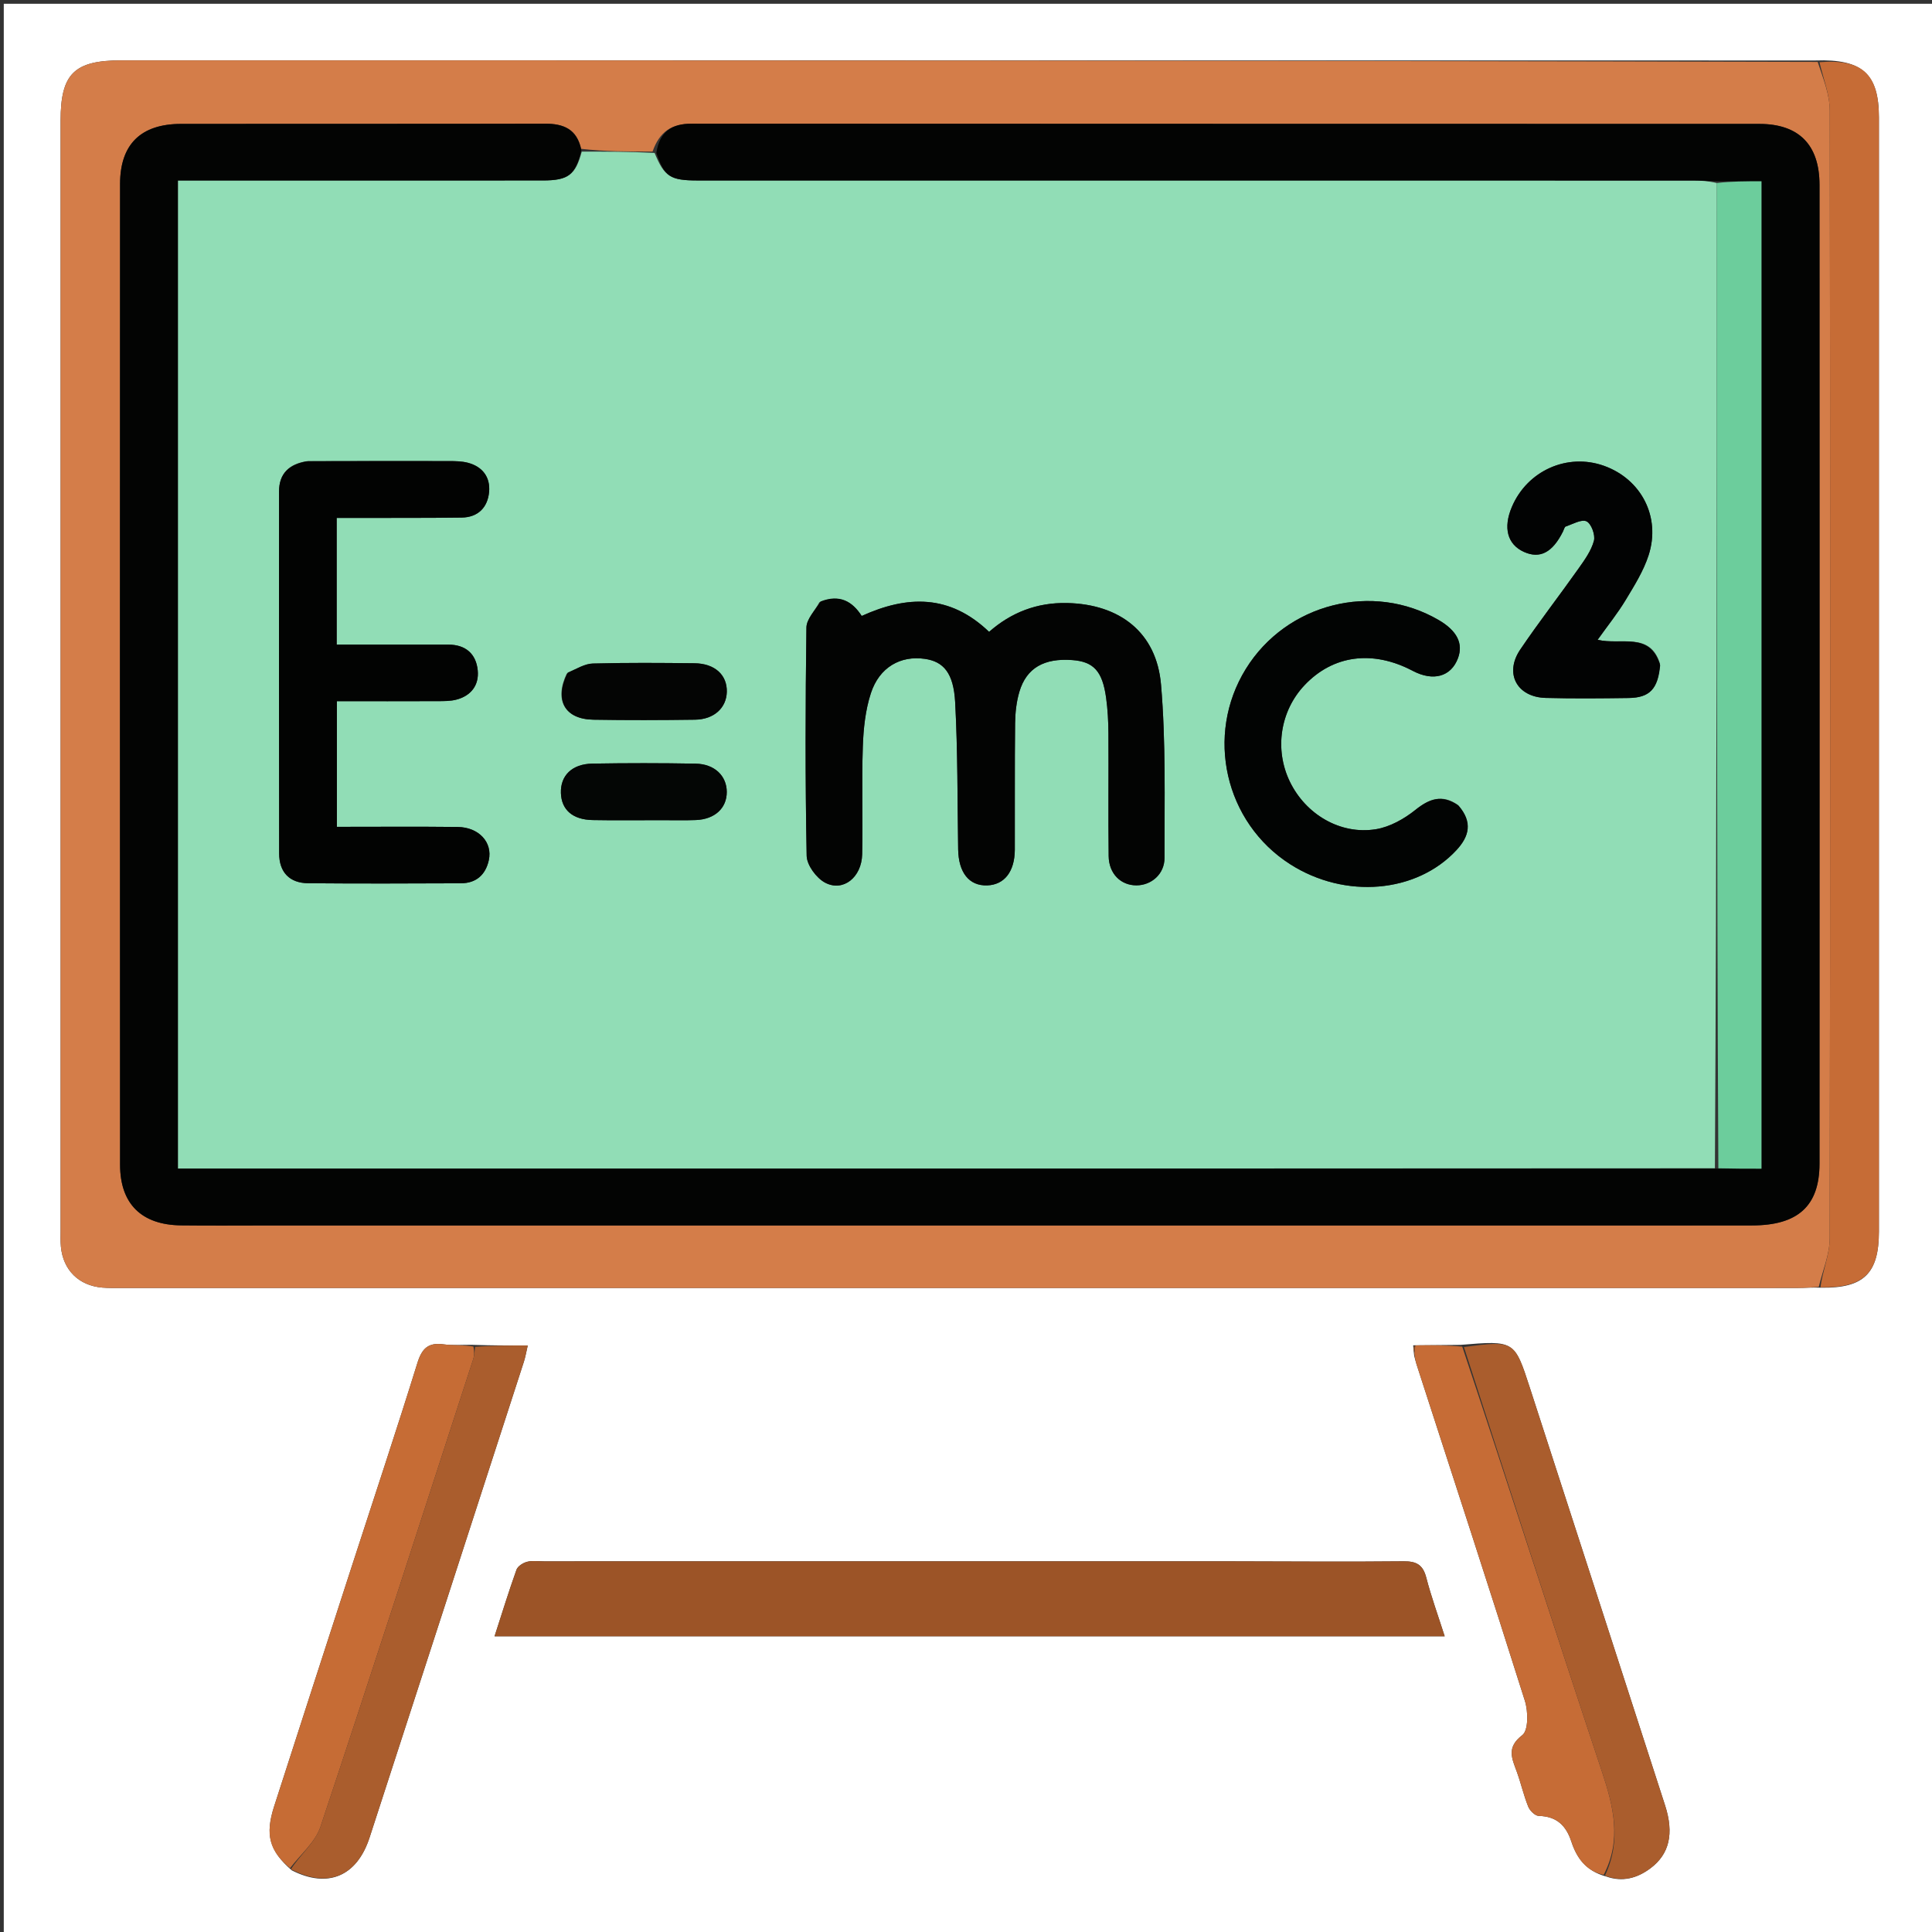 <svg width="512" height="512" viewBox="0 0 512 512" fill="none" xmlns="http://www.w3.org/2000/svg">
<rect x="0" y="0" width="512" height="512" fill="#333333" stroke="none"/>
<g clip-path="url(#clip0_474_2)">
<path d="M1 134C1 89.333 1 45.167 1 1C171.667 1 342.333 1 513 1C513 171.667 513 342.333 513 513C342.333 513 171.667 513 1 513C1 386.833 1 260.667 1 134ZM77.324 495.657C86.833 500.509 94.575 497.313 97.946 486.95C111.612 444.942 125.22 402.915 138.83 360.889C139.26 359.56 139.483 358.165 139.857 356.571C134.83 356.571 130.367 356.571 125.007 356.391C122.514 356.367 119.988 356.595 117.537 356.262C113.489 355.71 111.809 357.35 110.605 361.231C105.1 378.98 99.218 396.611 93.487 414.289C86.529 435.755 79.561 457.218 72.65 478.7C70.216 486.266 71.364 490.464 77.324 495.657ZM387.012 356.409C383.037 356.453 379.063 356.497 374.509 356.524C374.558 357.208 374.607 357.892 374.775 359.302C374.994 360.102 375.182 360.912 375.438 361.7C385.041 391.369 394.739 421.007 404.114 450.748C404.998 453.552 405.067 458.575 403.424 459.831C399.151 463.096 400.696 466.021 401.971 469.538C403.078 472.591 403.792 475.793 405.006 478.797C405.431 479.85 406.807 481.21 407.779 481.234C412.49 481.351 415.004 483.72 416.422 488.032C417.813 492.263 420.193 495.801 425.657 497.291C429.991 498.831 433.889 497.738 437.396 495.108C442.408 491.349 443.673 485.909 441.264 478.45C429.349 441.573 417.402 404.706 405.45 367.84C401.358 355.215 401.337 355.222 387.012 356.409ZM481.079 16.024C331.45 16.014 181.822 16.004 32.194 15.995C19.657 15.994 16.063 19.545 16.063 31.946C16.061 129.921 16.062 227.895 16.064 325.87C16.064 327.37 15.997 328.878 16.137 330.366C16.724 336.602 20.905 340.728 27.139 341.23C28.796 341.364 30.468 341.335 32.133 341.335C180.262 341.339 328.391 341.34 476.52 341.327C478.344 341.327 480.169 341.148 482.863 341.258C493.936 341.364 497.93 337.439 497.931 326.369C497.936 227.958 497.936 129.546 497.931 31.135C497.93 19.646 493.585 15.578 481.079 16.024ZM326.5 413.769C265.716 413.77 204.932 413.769 144.147 413.771C142.649 413.771 141.079 413.524 139.675 413.894C138.602 414.176 137.207 415.062 136.869 416.007C134.815 421.747 133.022 427.581 131.063 433.628C215.227 433.628 298.751 433.628 382.856 433.628C381.11 428.153 379.296 423.17 377.97 418.06C377.09 414.67 375.356 413.727 371.963 413.763C357.144 413.919 342.321 413.793 326.5 413.769Z" fill="white"/>
<path d="M481.992 341.052C480.167 341.148 478.343 341.326 476.518 341.326C328.389 341.339 180.261 341.339 32.132 341.334C30.467 341.334 28.794 341.363 27.137 341.23C20.904 340.728 16.723 336.601 16.136 330.366C15.996 328.878 16.063 327.369 16.063 325.87C16.06 227.895 16.06 129.92 16.061 31.945C16.062 19.545 19.656 15.994 32.192 15.995C181.821 16.004 331.449 16.014 481.709 16.408C483.234 20.961 484.899 25.128 484.906 29.297C485.051 128.925 485.057 228.553 484.891 328.181C484.884 332.473 483.001 336.762 481.992 341.052ZM153.991 39.437C152.895 34.204 149.356 32.764 144.421 32.777C112.266 32.858 80.11 32.785 47.955 32.836C37.323 32.853 31.822 38.246 31.818 48.749C31.782 135.387 31.783 222.024 31.819 308.661C31.823 319.031 37.503 324.615 47.963 324.736C55.792 324.826 63.624 324.755 71.455 324.755C202.41 324.755 333.365 324.758 464.32 324.751C476.478 324.751 482.183 319.574 482.186 308.381C482.21 221.91 482.21 135.44 482.188 48.97C482.185 38.405 476.746 32.842 466.258 32.839C371.957 32.803 277.656 32.837 183.355 32.774C178.006 32.77 174.798 34.86 172.938 40.166C166.68 40.172 160.422 40.178 153.991 39.437Z" fill="#D47D49"/>
<path d="M327 413.769C342.321 413.793 357.143 413.919 371.963 413.763C375.356 413.727 377.09 414.67 377.97 418.06C379.296 423.17 381.11 428.153 382.856 433.628C298.75 433.628 215.227 433.628 131.062 433.628C133.022 427.581 134.814 421.747 136.869 416.007C137.207 415.062 138.602 414.176 139.674 413.894C141.079 413.524 142.649 413.771 144.147 413.771C204.931 413.769 265.716 413.769 327 413.769Z" fill="#9C5427"/>
<path d="M482.429 341.155C483.003 336.762 484.886 332.473 484.893 328.181C485.059 228.553 485.053 128.925 484.908 29.297C484.902 25.128 483.236 20.961 482.176 16.478C493.585 15.578 497.931 19.646 497.931 31.135C497.936 129.546 497.937 227.958 497.931 326.369C497.931 337.439 493.937 341.364 482.429 341.155Z" fill="#C66C36"/>
<path d="M424.981 496.869C420.193 495.801 417.814 492.263 416.423 488.032C415.005 483.72 412.491 481.351 407.78 481.234C406.808 481.211 405.432 479.85 405.006 478.797C403.793 475.793 403.078 472.591 401.971 469.538C400.696 466.021 399.152 463.096 403.424 459.831C405.068 458.575 404.999 453.552 404.115 450.748C394.739 421.007 385.041 391.369 375.438 361.7C375.183 360.912 374.995 360.102 374.812 358.604C374.93 357.451 375.009 356.996 375.089 356.542C379.064 356.498 383.038 356.453 387.51 356.864C400.135 394.698 412.093 432.133 424.507 469.417C427.611 478.738 429.794 487.623 424.981 496.869Z" fill="#C66C36"/>
<path d="M425.32 497.079C429.795 487.623 427.611 478.738 424.507 469.417C412.094 432.133 400.135 394.698 387.953 356.976C401.338 355.222 401.359 355.215 405.451 367.84C417.403 404.705 429.35 441.572 441.265 478.45C443.674 485.908 442.409 491.349 437.397 495.108C433.89 497.738 429.992 498.83 425.32 497.079Z" fill="#AA5D2D"/>
<path d="M76.864 495.088C71.363 490.464 70.215 486.266 72.65 478.7C79.56 457.218 86.528 435.755 93.486 414.289C99.217 396.611 105.099 378.98 110.604 361.231C111.808 357.35 113.488 355.71 117.537 356.262C119.987 356.595 122.514 356.367 125.462 356.842C125.75 358.272 125.7 359.288 125.397 360.221C111.984 401.544 98.667 442.899 84.93 484.113C83.563 488.212 79.614 491.45 76.864 495.088Z" fill="#C66C35"/>
<path d="M77.094 495.372C79.614 491.45 83.563 488.212 84.929 484.113C98.667 442.898 111.984 401.543 125.397 360.221C125.7 359.287 125.75 358.271 125.911 356.932C130.367 356.57 134.829 356.57 139.856 356.57C139.482 358.164 139.259 359.56 138.829 360.889C125.219 402.915 111.611 444.942 97.945 486.949C94.574 497.313 86.832 500.508 77.094 495.372Z" fill="#AA5D2D"/>
<path d="M374.8 356.533C375.01 356.996 374.931 357.451 374.755 358.24C374.609 357.891 374.56 357.208 374.8 356.533Z" fill="#AA5D2D"/>
<path d="M154.168 40.184C160.425 40.178 166.683 40.172 173.476 40.526C176.072 46.821 177.619 47.825 184.887 47.825C272.76 47.829 360.634 47.826 448.507 47.836C450.665 47.837 452.822 47.971 454.987 48.509C454.971 135.82 454.948 222.666 454.47 309.604C318.447 309.698 182.879 309.698 47.145 309.698C47.145 222.176 47.145 135.158 47.145 47.827C49.279 47.827 51.087 47.827 52.894 47.827C83.216 47.827 113.538 47.836 143.86 47.82C150.614 47.817 152.506 46.372 154.168 40.184ZM217.165 159.585C215.961 161.826 213.743 164.054 213.713 166.312C213.441 186.471 213.384 206.638 213.776 226.794C213.824 229.266 216.346 232.687 218.654 233.91C223.429 236.439 228.349 232.527 228.485 226.385C228.696 216.891 228.334 207.382 228.656 197.894C228.818 193.132 229.328 188.199 230.795 183.707C233.043 176.822 238.644 173.689 245.054 174.599C250.001 175.301 252.711 178.277 253.131 186.119C253.826 199.079 253.721 212.082 253.923 225.068C254.02 231.242 256.824 234.786 261.587 234.641C266.149 234.501 268.913 231.014 268.937 225.168C268.981 214.003 268.886 202.838 269.014 191.674C269.046 188.878 269.359 185.985 270.151 183.318C272.025 177.011 276.697 174.369 284.18 174.926C289.81 175.345 292.16 177.849 293.133 184.915C293.564 188.036 293.728 191.213 293.748 194.367C293.817 205.198 293.677 216.03 293.809 226.86C293.866 231.551 297.03 234.639 301.184 234.629C305.089 234.618 308.617 231.682 308.61 227.341C308.583 212.028 308.987 196.646 307.685 181.423C306.5 167.569 296.714 160.12 282.816 159.807C274.799 159.626 267.935 162.328 262.123 167.446C251.676 157.438 240.418 157.758 228.367 163.233C225.859 159.346 222.503 157.418 217.165 159.585ZM81.192 122.236C76.652 122.986 73.955 125.442 73.953 130.25C73.939 162.223 73.912 194.196 73.978 226.169C73.989 231.17 76.748 234.021 81.669 234.066C95.156 234.189 108.645 234.133 122.134 234.081C126.183 234.065 128.681 231.844 129.539 227.967C130.587 223.231 126.908 219.217 121.278 219.155C110.664 219.039 100.049 219.122 89.277 219.122C89.277 207.815 89.277 196.945 89.277 185.824C98.41 185.824 107.219 185.843 116.027 185.807C117.679 185.801 119.394 185.817 120.968 185.402C124.86 184.375 126.984 181.56 126.604 177.66C126.18 173.297 123.41 170.84 118.847 170.833C109.062 170.817 99.278 170.828 89.225 170.828C89.225 159.478 89.225 148.6 89.225 137.258C91.288 137.258 93.081 137.262 94.873 137.257C104.032 137.236 113.191 137.284 122.348 137.161C126.685 137.103 129.239 134.48 129.617 130.373C129.976 126.469 127.885 123.656 123.982 122.635C122.404 122.223 120.694 122.198 119.043 122.194C106.72 122.164 94.397 122.184 81.192 122.236ZM386.29 213.264C382.138 210.445 378.816 211.65 375.085 214.641C372.113 217.024 368.335 219.148 364.648 219.749C355.192 221.291 346.003 215.807 341.808 207.11C337.708 198.611 339.255 188.444 345.688 181.614C353.246 173.588 363.761 172.186 374.399 177.787C379.836 180.649 384.55 179.326 386.381 174.423C387.829 170.544 386.128 167.164 381.308 164.342C363.807 154.097 340.904 159.888 330.154 177.277C319.308 194.82 324.577 217.975 341.934 229.046C356.487 238.328 375.399 236.694 385.972 225.295C389.361 221.641 390.336 217.907 386.29 213.264ZM439.921 175.917C437.278 167.326 429.558 171.042 423.386 169.554C426.074 165.785 428.667 162.57 430.783 159.067C433.089 155.25 435.535 151.354 436.894 147.16C440.189 136.993 434.949 126.972 425.067 123.444C415.376 119.985 404.772 124.71 400.672 134.315C398.298 139.878 399.469 144.272 403.855 146.256C408.108 148.18 411.445 146.427 414.234 140.806C414.456 140.36 414.6 139.641 414.941 139.526C416.795 138.903 419.135 137.527 420.459 138.167C421.717 138.774 422.816 141.78 422.408 143.311C421.707 145.942 419.955 148.371 418.333 150.665C413.239 157.871 407.815 164.848 402.874 172.154C398.612 178.456 401.996 184.753 409.622 184.955C416.949 185.149 424.286 185.082 431.617 184.978C437.178 184.899 439.398 182.596 439.921 175.917ZM175.449 217.357C178.435 217.352 181.425 217.437 184.407 217.321C189.435 217.126 192.619 214.168 192.604 209.869C192.589 205.621 189.381 202.468 184.366 202.377C175.245 202.21 166.116 202.212 156.994 202.365C151.579 202.455 148.495 205.549 148.649 210.166C148.797 214.602 151.745 217.22 157.045 217.324C162.849 217.437 168.657 217.354 175.449 217.357ZM150.192 178.525C146.826 185.557 149.656 190.599 157.26 190.727C166.236 190.878 175.218 190.849 184.195 190.725C189.219 190.655 192.505 187.609 192.614 183.366C192.729 178.874 189.447 175.83 184.039 175.769C175.061 175.666 166.077 175.602 157.105 175.842C154.962 175.9 152.852 177.225 150.192 178.525Z" fill="#91DDB6"/>
<path d="M454.979 48.043C452.821 47.971 450.663 47.837 448.505 47.836C360.632 47.826 272.759 47.829 184.886 47.825C177.618 47.825 176.07 46.821 173.934 40.535C174.799 34.86 178.008 32.77 183.357 32.774C277.658 32.837 371.959 32.804 466.26 32.839C476.748 32.843 482.186 38.405 482.189 48.97C482.211 135.44 482.212 221.911 482.188 308.381C482.185 319.574 476.479 324.751 464.322 324.752C333.366 324.758 202.411 324.756 71.456 324.756C63.626 324.756 55.794 324.827 47.964 324.736C37.505 324.615 31.825 319.032 31.821 308.661C31.785 222.024 31.783 135.387 31.819 48.75C31.823 38.246 37.325 32.853 47.956 32.836C80.112 32.785 112.267 32.859 144.423 32.777C149.357 32.764 152.896 34.204 154.08 39.811C152.505 46.372 150.612 47.817 143.859 47.82C113.537 47.836 83.215 47.827 52.893 47.827C51.085 47.827 49.278 47.827 47.143 47.827C47.143 135.158 47.143 222.176 47.143 309.698C182.878 309.698 318.446 309.698 454.926 309.704C459.454 309.709 463.069 309.709 466.807 309.709C466.807 222.138 466.807 135.084 466.807 48.043C462.599 48.043 458.789 48.043 454.979 48.043Z" fill="#030403"/>
<path d="M217.479 159.388C222.499 157.419 225.856 159.346 228.364 163.233C240.415 157.758 251.672 157.438 262.12 167.446C267.932 162.328 274.795 159.626 282.813 159.807C296.711 160.12 306.496 167.569 307.681 181.423C308.984 196.646 308.58 212.028 308.606 227.341C308.614 231.682 305.086 234.618 301.181 234.629C297.027 234.639 293.863 231.551 293.806 226.86C293.674 216.03 293.814 205.198 293.745 194.367C293.725 191.213 293.56 188.036 293.13 184.915C292.156 177.849 289.807 175.345 284.177 174.926C276.694 174.369 272.022 177.011 270.148 183.318C269.355 185.985 269.043 188.878 269.011 191.675C268.882 202.838 268.978 214.003 268.934 225.168C268.91 231.014 266.146 234.501 261.584 234.641C256.821 234.786 254.016 231.242 253.92 225.068C253.717 212.082 253.823 199.079 253.128 186.119C252.708 178.277 249.998 175.302 245.051 174.599C238.641 173.689 233.04 176.822 230.792 183.707C229.325 188.199 228.815 193.132 228.653 197.894C228.33 207.382 228.693 216.891 228.482 226.385C228.346 232.527 223.425 236.439 218.651 233.91C216.343 232.687 213.821 229.266 213.773 226.794C213.381 206.638 213.438 186.471 213.709 166.312C213.74 164.054 215.958 161.826 217.479 159.388Z" fill="#030403"/>
<path d="M81.631 122.212C94.395 122.184 106.718 122.164 119.041 122.194C120.692 122.198 122.402 122.222 123.981 122.635C127.883 123.656 129.975 126.468 129.615 130.373C129.237 134.479 126.683 137.102 122.346 137.161C113.189 137.283 104.03 137.236 94.872 137.257C93.079 137.261 91.286 137.258 89.224 137.258C89.224 148.6 89.224 159.478 89.224 170.828C99.276 170.828 109.06 170.817 118.845 170.832C123.408 170.84 126.178 173.297 126.603 177.659C126.982 181.56 124.858 184.375 120.967 185.402C119.392 185.817 117.677 185.801 116.025 185.807C107.217 185.843 98.409 185.824 89.275 185.824C89.275 196.945 89.275 207.815 89.275 219.122C100.047 219.122 110.663 219.039 121.276 219.155C126.907 219.216 130.585 223.231 129.537 227.967C128.679 231.844 126.181 234.065 122.132 234.08C108.644 234.133 95.154 234.189 81.667 234.066C76.746 234.021 73.987 231.17 73.977 226.169C73.91 194.196 73.937 162.223 73.951 130.25C73.953 125.442 76.65 122.986 81.631 122.212Z" fill="#020302"/>
<path d="M454.987 48.509C458.79 48.044 462.6 48.044 466.808 48.044C466.808 135.084 466.808 222.138 466.808 309.709C463.07 309.709 459.455 309.709 455.383 309.61C454.948 222.666 454.971 135.82 454.987 48.509Z" fill="#6CCD9C"/>
<path d="M386.563 213.524C390.336 217.907 389.361 221.641 385.972 225.295C375.4 236.694 356.487 238.327 341.935 229.046C324.577 217.975 319.309 194.82 330.154 177.276C340.904 159.887 363.808 154.096 381.309 164.342C386.128 167.163 387.829 170.544 386.381 174.422C384.55 179.326 379.837 180.649 374.399 177.787C363.762 172.186 353.246 173.588 345.688 181.613C339.255 188.444 337.708 198.61 341.808 207.11C346.004 215.807 355.193 221.29 364.648 219.749C368.335 219.148 372.113 217.024 375.086 214.641C378.817 211.649 382.139 210.444 386.563 213.524Z" fill="#020403"/>
<path d="M439.961 176.313C439.396 182.596 437.175 184.899 431.615 184.978C424.284 185.082 416.947 185.149 409.62 184.954C401.994 184.752 398.61 178.455 402.872 172.153C407.813 164.848 413.237 157.87 418.331 150.665C419.953 148.371 421.704 145.942 422.406 143.31C422.814 141.78 421.715 138.774 420.457 138.166C419.133 137.527 416.792 138.903 414.939 139.526C414.598 139.641 414.453 140.359 414.232 140.806C411.443 146.426 408.106 148.18 403.853 146.256C399.467 144.272 398.296 139.877 400.67 134.315C404.77 124.71 415.374 119.984 425.065 123.444C434.947 126.972 440.186 136.993 436.892 147.16C435.533 151.354 433.087 155.249 430.781 159.067C428.664 162.57 426.071 165.785 423.384 169.554C429.556 171.041 437.276 167.325 439.961 176.313Z" fill="#020303"/>
<path d="M174.954 217.357C168.655 217.354 162.846 217.437 157.042 217.324C151.742 217.22 148.794 214.602 148.646 210.166C148.492 205.549 151.577 202.455 156.992 202.365C166.114 202.212 175.242 202.21 184.364 202.377C189.379 202.468 192.586 205.621 192.601 209.869C192.616 214.168 189.432 217.126 184.404 217.321C181.422 217.437 178.432 217.352 174.954 217.357Z" fill="#040605"/>
<path d="M150.458 178.246C152.851 177.225 154.96 175.9 157.103 175.843C166.076 175.602 175.06 175.666 184.037 175.769C189.446 175.83 192.728 178.874 192.613 183.367C192.504 187.609 189.218 190.655 184.194 190.725C175.217 190.849 166.235 190.878 157.258 190.727C149.655 190.599 146.825 185.557 150.458 178.246Z" fill="#040504"/>
</g>
<defs>
<clipPath id="clip0_474_2">
<rect width="512" height="512" fill="white"/>
</clipPath>
</defs>
</svg>
